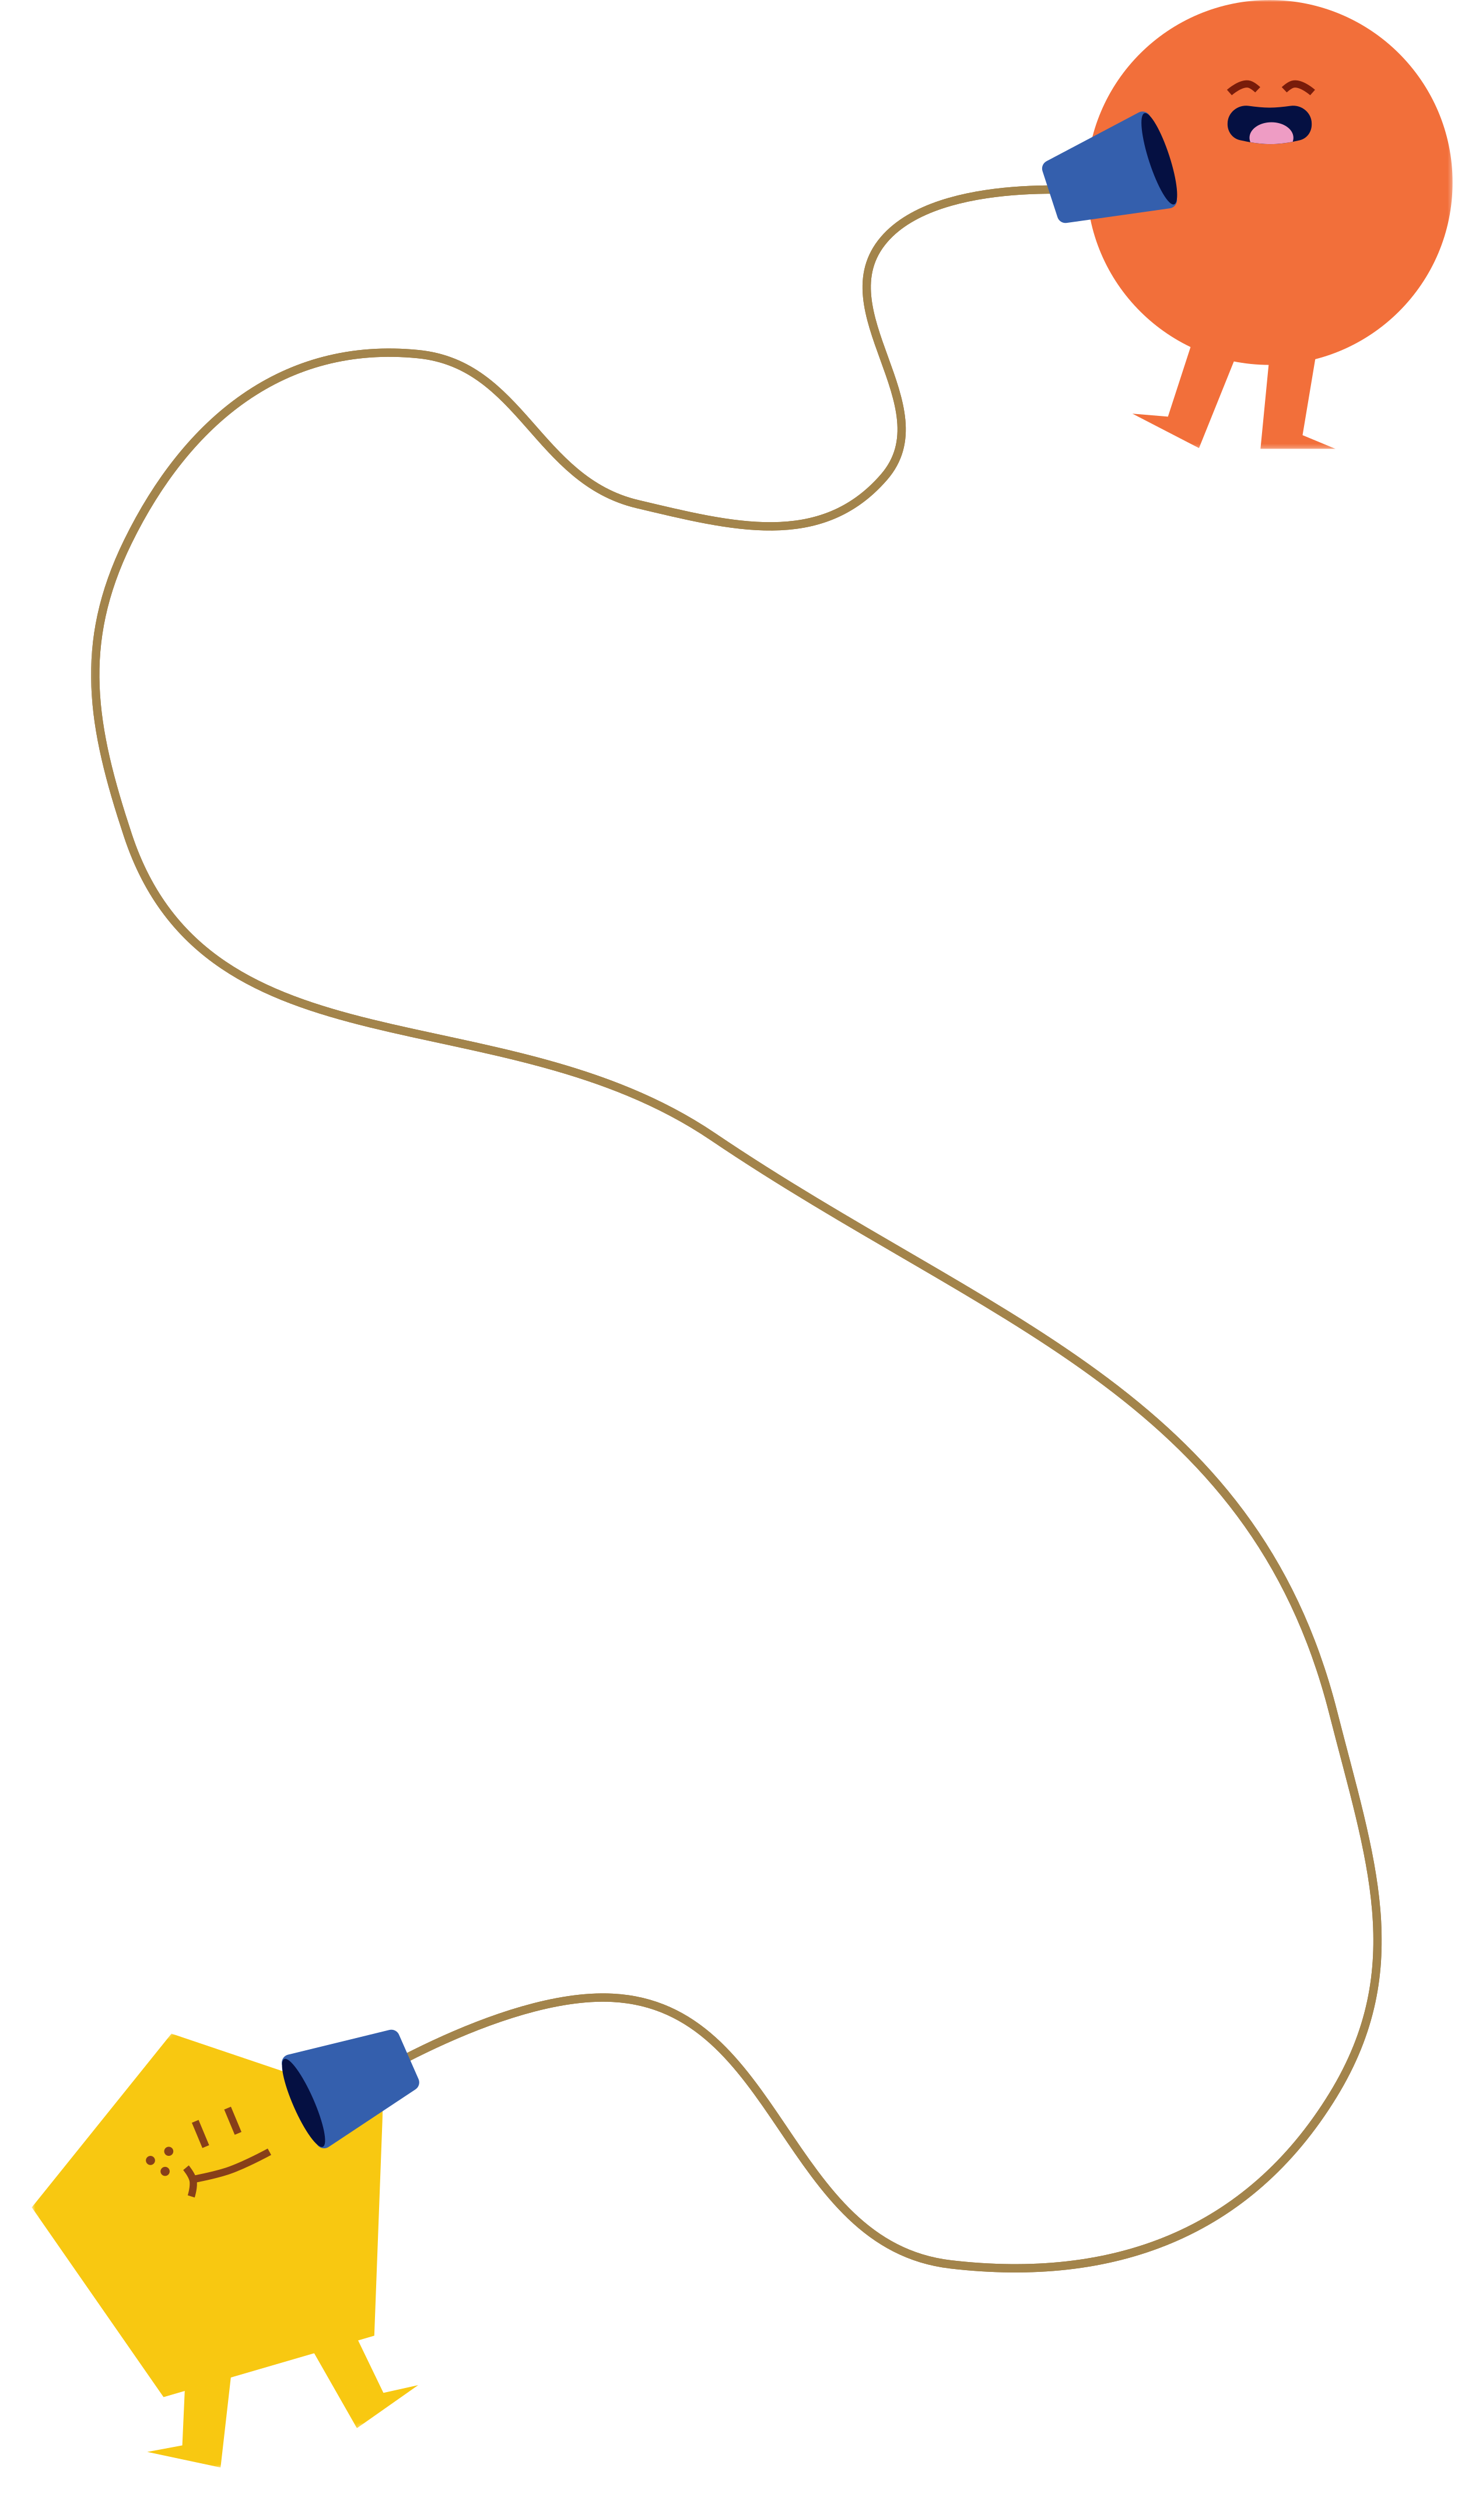 <svg width="350" height="600" viewBox="0 0 350 600" fill="none" xmlns="http://www.w3.org/2000/svg">
<g clip-path="url(#clip0_523_17855)">
<mask id="mask0_523_17855" style="mask-type:luminance" maskUnits="userSpaceOnUse" x="21" y="44" width="312" height="502">
<path d="M332.064 44H21.176V546H332.064V44Z" fill="white"/>
</mask>
<g mask="url(#mask0_523_17855)">
<path d="M81.882 502.82C81.882 502.82 120.039 478.092 147.036 479.5C187.41 481.606 188.108 538.835 228.268 543.5C267.221 548.025 299.596 536.198 320.03 502.82C338.767 472.215 328.859 445.761 320.03 411C300.527 334.218 236.879 317.275 171.138 272.82C120.052 238.275 50.033 258.953 30.702 200.5C22.055 174.353 18.581 154.737 30.702 130C44.938 100.949 68.137 81.769 100.401 85C125.207 87.484 128.794 115.267 153.053 121C175.673 126.345 197.027 132.043 212.222 114.5C226.814 97.654 197.731 74.433 212.222 57.5C225.636 41.824 263.87 46 263.87 46" stroke="#A3844B" stroke-width="2"/>
<path d="M81.882 502.82C81.882 502.82 120.039 478.092 147.036 479.5C187.41 481.606 188.108 538.835 228.268 543.5C267.221 548.025 299.596 536.198 320.03 502.82C338.767 472.215 328.859 445.761 320.03 411C300.527 334.218 236.879 317.275 171.138 272.82C120.052 238.275 50.033 258.953 30.702 200.5C22.055 174.353 18.581 154.737 30.702 130C44.938 100.949 68.137 81.769 100.401 85C125.207 87.484 128.794 115.267 153.053 121C175.673 126.345 197.027 132.043 212.222 114.5C226.814 97.654 197.731 74.433 212.222 57.5C225.636 41.824 263.87 46 263.87 46" stroke="#A3844B" stroke-width="2"/>
</g>
<mask id="mask1_523_17855" style="mask-type:luminance" maskUnits="userSpaceOnUse" x="260" y="0" width="89" height="108">
<path d="M348.698 0H260.86V107.732H348.698V0Z" fill="white"/>
</mask>
<g mask="url(#mask1_523_17855)">
<path d="M304.78 87.587C329.035 87.587 348.698 67.98 348.698 43.793C348.698 19.607 329.035 0 304.78 0C280.524 0 260.86 19.607 260.86 43.793C260.86 67.98 280.524 87.587 304.78 87.587Z" fill="#F26F3A"/>
<path d="M304.779 85.178L315.76 86.054L312.685 104.447L320.59 107.732H302.584L304.779 85.178Z" fill="#F26F3A"/>
<path d="M296.289 86.524L286.137 82.261L280.374 100.001L271.841 99.288L287.825 107.554L296.289 86.524Z" fill="#F26F3A"/>
<path d="M295.117 22.205C295.117 22.205 297.998 19.641 299.948 20.234C300.836 20.504 301.925 21.548 301.925 21.548" stroke="#791C0A" stroke-width="1.752"/>
<path d="M315.1 22.205C315.1 22.205 312.219 19.641 310.27 20.234C309.382 20.504 308.293 21.548 308.293 21.548" stroke="#791C0A" stroke-width="1.752"/>
<path d="M294.678 29.675C294.678 27.025 297.133 25.043 299.764 25.413C301.443 25.648 303.266 25.838 304.779 25.838C306.292 25.838 308.115 25.648 309.794 25.413C312.425 25.043 314.88 27.025 314.88 29.675V29.887C314.88 31.658 313.755 33.237 312.029 33.654C310.135 34.113 307.536 34.597 304.998 34.597C302.413 34.597 299.639 34.095 297.619 33.629C295.851 33.22 294.678 31.617 294.678 29.808V29.675Z" fill="#051042"/>
<path fill-rule="evenodd" clip-rule="evenodd" d="M310.31 34.031C308.7 34.344 306.834 34.597 305 34.597C303.388 34.597 301.703 34.402 300.173 34.142C300.027 33.801 299.948 33.439 299.948 33.064C299.948 31.008 302.308 29.342 305.219 29.342C308.13 29.342 310.489 31.008 310.489 33.064C310.489 33.399 310.427 33.723 310.31 34.031Z" fill="#EE9CC4"/>
</g>
<mask id="mask2_523_17855" style="mask-type:luminance" maskUnits="userSpaceOnUse" x="-1" y="475" width="114" height="125">
<path d="M83.314 475.824L-1 500.384L28.064 599.589L112.378 575.029L83.314 475.824Z" fill="white"/>
</mask>
<g mask="url(#mask2_523_17855)">
<path d="M74.447 563.109L83.928 557.519L92.041 574.32L100.399 572.464L85.681 582.807L74.447 563.109Z" fill="#F8C811"/>
<path d="M55.52 569.73L44.599 568.303L43.758 586.931L35.339 588.499L52.95 592.244L55.52 569.73Z" fill="#F8C811"/>
<path d="M39.262 575.342L7.621 529.81L41.157 488.104L91.935 505.25L89.85 560.605L39.262 575.342Z" fill="#F8C811"/>
<path d="M45.898 527.177C45.898 527.177 46.681 524.742 46.327 523.234C46.025 521.946 44.648 520.289 44.648 520.289" stroke="#873F19" stroke-width="1.752"/>
<path d="M64.679 516.451C64.679 516.451 58.76 519.683 54.687 521.051C51.412 522.151 46.087 523.135 46.087 523.135" stroke="#873F19" stroke-width="1.752"/>
<path d="M46.86 509.154L49.395 515.217" stroke="#873F19" stroke-width="1.752"/>
<path d="M54.624 505.98L57.158 512.044" stroke="#873F19" stroke-width="1.752"/>
<path d="M40.818 517.402C41.4 517.233 41.734 516.625 41.564 516.044C41.394 515.464 40.785 515.131 40.203 515.3C39.62 515.47 39.286 516.078 39.456 516.658C39.626 517.239 40.236 517.572 40.818 517.402Z" fill="#873F19"/>
<path d="M39.942 522.22C40.524 522.05 40.858 521.442 40.688 520.862C40.518 520.281 39.909 519.948 39.327 520.118C38.745 520.287 38.41 520.895 38.581 521.476C38.751 522.056 39.36 522.389 39.942 522.22Z" fill="#873F19"/>
<path d="M36.428 519.594C37.01 519.424 37.344 518.816 37.174 518.236C37.004 517.655 36.394 517.322 35.812 517.492C35.23 517.661 34.896 518.269 35.066 518.85C35.236 519.43 35.846 519.763 36.428 519.594Z" fill="#873F19"/>
</g>
<path d="M250.258 41.071C249.958 40.147 250.366 39.141 251.227 38.686L273.331 27.006C274.433 26.424 275.793 26.973 276.179 28.155L282.448 47.404C282.834 48.586 282.056 49.828 280.822 50.002L256.053 53.503C255.088 53.639 254.166 53.065 253.865 52.141L250.258 41.071Z" fill="#345FAD"/>
<path d="M281.855 49.048C283.172 48.622 282.644 43.379 280.677 37.339C278.709 31.298 276.047 26.747 274.73 27.173C273.413 27.6 273.94 32.842 275.907 38.883C277.875 44.924 280.537 49.475 281.855 49.048Z" fill="#051042"/>
<path d="M100.469 499.013C100.861 499.903 100.554 500.945 99.743 501.482L78.91 515.292C77.872 515.98 76.463 515.568 75.963 514.43L67.808 495.896C67.307 494.759 67.957 493.446 69.167 493.15L93.465 487.216C94.412 486.985 95.388 487.465 95.779 488.355L100.469 499.013Z" fill="#345FAD"/>
<path d="M68.236 494.202C66.968 494.757 68.015 499.922 70.574 505.738C73.133 511.554 76.235 515.819 77.503 515.264C78.771 514.709 77.725 509.545 75.165 503.729C72.606 497.913 69.504 493.647 68.236 494.202Z" fill="#051042"/>
</g>
<defs>
<clipPath id="clip0_523_17855">
<rect width="350" height="600" fill="white"/>
</clipPath>
</defs>
</svg>
